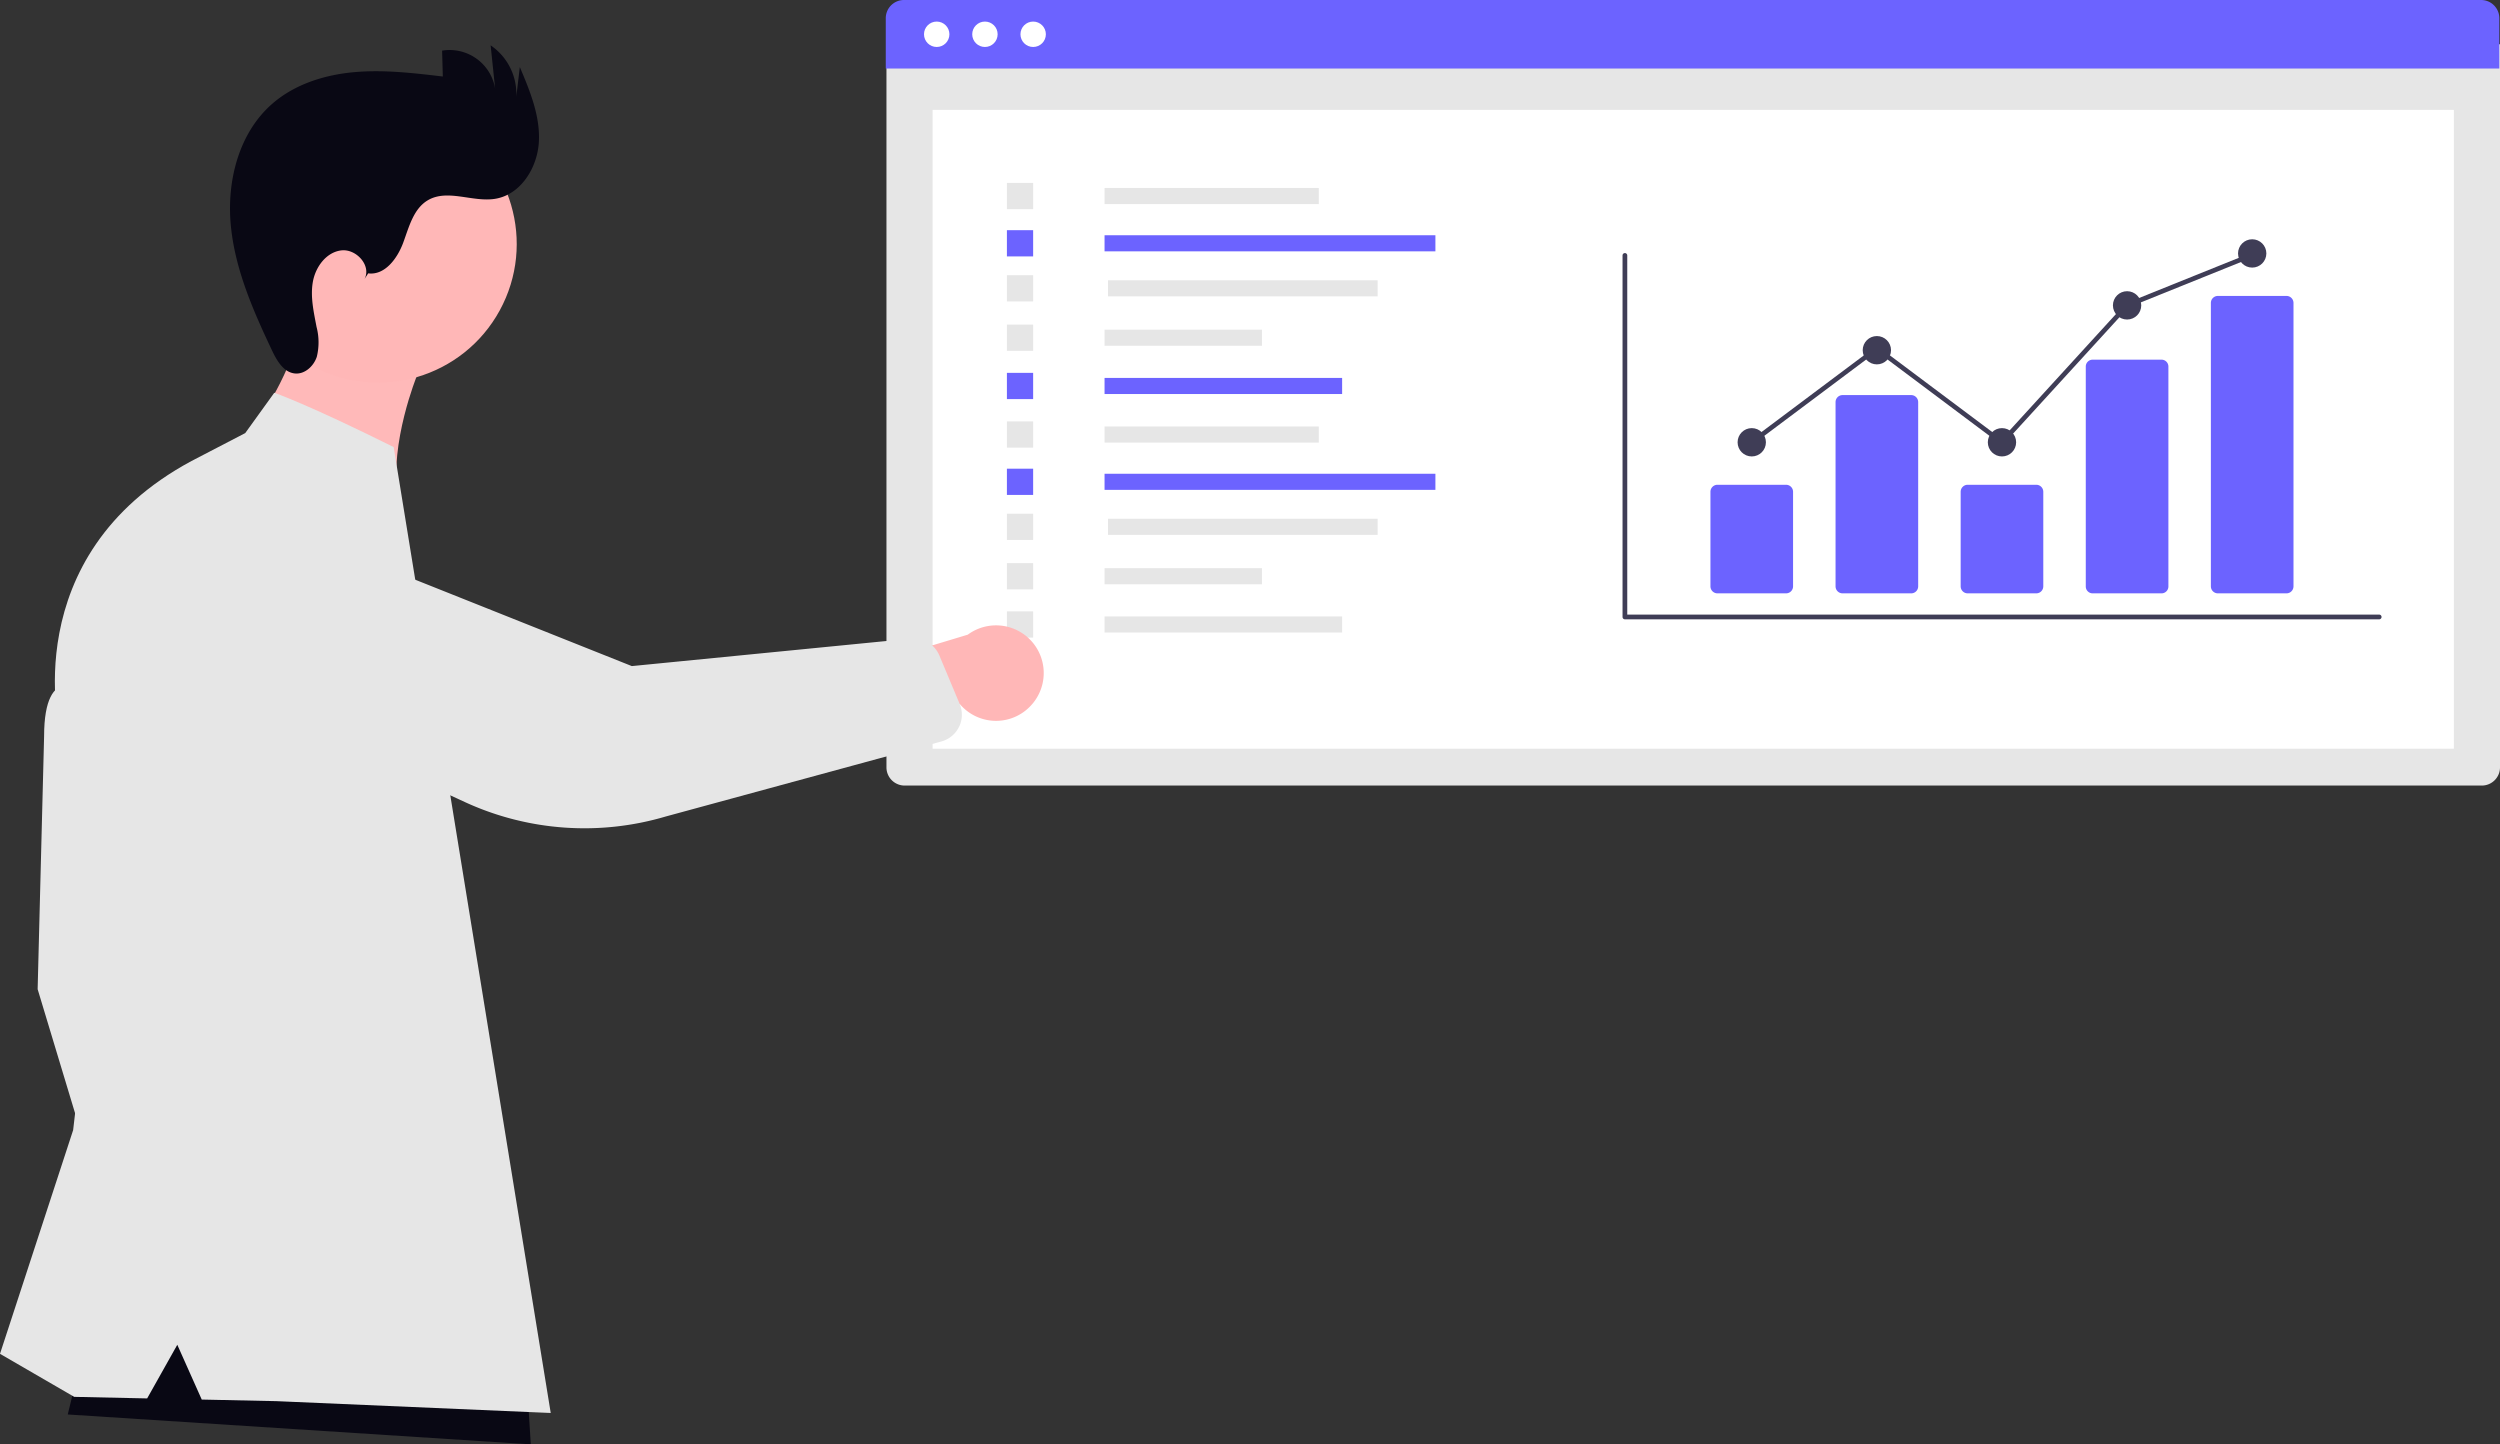 <svg xmlns="http://www.w3.org/2000/svg" width="800" height="462.196" viewBox="0 0 800 462.196" xmlns:xlink="http://www.w3.org/1999/xlink" role="img" artist="Katerina Limpitsouni" source="https://undraw.co/"><rect x="0" y="0" width="800" height="462.196" fill="#333333" stroke="none"/><g transform="translate(-765.123 -252.491)"><g transform="translate(1048.568 252.491)"><path d="M0,0H516.335V231.4a5.824,5.824,0,0,1-5.824,5.824H5.824A5.824,5.824,0,0,1,0,231.4Z" transform="translate(0.22 14.156)" fill="#e6e6e6"/><rect width="486.806" height="204.419" transform="translate(14.985 35.166)" fill="#fff"/><g transform="translate(0 0)"><path d="M5.824,0H510.511a5.824,5.824,0,0,1,5.824,5.824V21.935H0V5.824A5.824,5.824,0,0,1,5.824,0Z" fill="#6c63ff"/><circle cx="4.066" cy="4.066" r="4.066" transform="translate(12.235 6.902)" fill="#fff"/><circle cx="4.066" cy="4.066" r="4.066" transform="translate(27.667 6.902)" fill="#fff"/><circle cx="4.066" cy="4.066" r="4.066" transform="translate(43.1 6.902)" fill="#fff"/></g><path d="M653.333,375.043H411.962a.755.755,0,0,1-.755-.755V258.6a.755.755,0,0,1,1.511,0V373.532H653.333a.755.755,0,1,1,0,1.511Z" transform="translate(-175.439 -176.859)" fill="#3f3d56"/><path d="M464.382,368.972H442.428a2.245,2.245,0,0,1-2.242-2.242V336.467a2.245,2.245,0,0,1,2.242-2.242h21.954a2.245,2.245,0,0,1,2.242,2.242V366.73a2.245,2.245,0,0,1-2.242,2.242Z" transform="translate(-176.288 -179.098)" fill="#6c63ff"/><path d="M505.626,368.105H483.672a2.245,2.245,0,0,1-2.242-2.242V306.9a2.245,2.245,0,0,1,2.242-2.242h21.954a2.245,2.245,0,0,1,2.242,2.242v58.968a2.245,2.245,0,0,1-2.242,2.242Z" transform="translate(-177.497 -178.231)" fill="#6c63ff"/><path d="M546.87,368.972H524.916a2.245,2.245,0,0,1-2.242-2.242V336.467a2.245,2.245,0,0,1,2.242-2.242H546.87a2.245,2.245,0,0,1,2.242,2.242V366.73a2.245,2.245,0,0,1-2.242,2.242Z" transform="translate(-178.705 -179.098)" fill="#6c63ff"/><path d="M588.114,367.763H566.16a2.2,2.2,0,0,1-2.242-2.141v-70.5a2.2,2.2,0,0,1,2.242-2.141h21.954a2.2,2.2,0,0,1,2.242,2.141v70.5a2.2,2.2,0,0,1-2.242,2.141Z" transform="translate(-179.914 -177.889)" fill="#6c63ff"/><path d="M629.358,367.148H607.4a2.245,2.245,0,0,1-2.242-2.242V274.211a2.245,2.245,0,0,1,2.242-2.242h21.954a2.245,2.245,0,0,1,2.242,2.242v90.694a2.245,2.245,0,0,1-2.242,2.242Z" transform="translate(-181.123 -177.273)" fill="#6c63ff"/><circle cx="4.532" cy="4.532" r="4.532" transform="translate(272.585 136.998)" fill="#3f3d56"/><circle cx="4.532" cy="4.532" r="4.532" transform="translate(312.62 107.537)" fill="#3f3d56"/><circle cx="4.532" cy="4.532" r="4.532" transform="translate(352.656 136.998)" fill="#3f3d56"/><circle cx="4.532" cy="4.532" r="4.532" transform="translate(392.691 93.186)" fill="#3f3d56"/><circle cx="4.532" cy="4.532" r="4.532" transform="translate(432.726 76.567)" fill="#3f3d56"/><path d="M365.636,144.987l-40.13-30.059-39.583,29.648-.906-1.209,40.489-30.326,39.939,29.916,39.69-43.433.159-.065,40.035-16.131.565,1.4L406.018,100.8Z" transform="translate(-8.353 -2.442)" fill="#3f3d56"/><rect width="68.561" height="5.153" transform="translate(70.013 60.152)" fill="#e6e6e6"/><rect width="105.872" height="5.153" transform="translate(70.013 75.279)" fill="#6c63ff"/><rect width="86.284" height="5.153" transform="translate(71.114 89.687)" fill="#e6e6e6"/><rect width="50.371" height="5.153" transform="translate(70.013 105.495)" fill="#e6e6e6"/><rect width="76.023" height="5.153" transform="translate(70.013 120.936)" fill="#6c63ff"/><rect width="8.395" height="8.395" transform="translate(38.765 58.531)" fill="#e6e6e6"/><rect width="8.395" height="8.395" transform="translate(38.765 73.658)" fill="#6c63ff"/><rect width="8.395" height="8.395" transform="translate(38.765 88.066)" fill="#e6e6e6"/><rect width="8.395" height="8.395" transform="translate(38.765 103.874)" fill="#e6e6e6"/><rect width="8.395" height="8.395" transform="translate(38.765 119.315)" fill="#6c63ff"/><rect width="68.561" height="5.153" transform="translate(70.013 136.474)" fill="#e6e6e6"/><rect width="105.872" height="5.153" transform="translate(70.013 151.602)" fill="#6c63ff"/><rect width="86.284" height="5.153" transform="translate(71.114 166.009)" fill="#e6e6e6"/><rect width="50.371" height="5.153" transform="translate(70.013 181.817)" fill="#e6e6e6"/><rect width="76.023" height="5.153" transform="translate(70.013 197.258)" fill="#e6e6e6"/><rect width="8.395" height="8.395" transform="translate(38.765 134.853)" fill="#e6e6e6"/><rect width="8.395" height="8.395" transform="translate(38.765 149.981)" fill="#6c63ff"/><rect width="8.395" height="8.395" transform="translate(38.765 164.388)" fill="#e6e6e6"/><rect width="8.395" height="8.395" transform="translate(38.765 180.196)" fill="#e6e6e6"/><rect width="8.395" height="8.395" transform="translate(38.765 195.637)" fill="#e6e6e6"/></g><path d="M45.99,29.086s-5.41,22.992,0,39.222L21.641,71.688,0,60.869V46.662S10.145,25.02,7.439,0Z" transform="translate(857.717 336.661) rotate(9)" fill="#ffb9b9"/><path d="M15.145,2.031S2.066-7.99,2.066,16.487L0,97.375l23.061,76.413,13.424-24.782L30.977,95.317Z" transform="translate(777.168 471.661)" fill="#e6e6e6"/><ellipse cx="44.388" cy="44.388" rx="44.388" ry="44.388" transform="translate(825.843 348.21) rotate(-61.337)" fill="#ffb7b7"/><path d="M44.215,72.962c5.321.693,9.336-4.752,11.2-9.788s3.28-10.891,7.905-13.611c6.324-3.713,14.407.753,21.635-.473,8.161-1.384,13.469-10.035,13.888-18.3s-2.875-16.217-6.1-23.841L91.61,16.422A18.788,18.788,0,0,0,83.4,0l1.447,13.9A14.757,14.757,0,0,0,67.872,1.693L68.1,9.974C58.672,8.856,49.163,7.732,39.708,8.583S20.735,12.429,13.566,18.657C2.846,27.975-1.069,43.311.244,57.452S7.4,84.877,13.48,97.708c1.53,3.228,3.647,6.871,7.2,7.282,3.183.369,6.108-2.3,7.1-5.353a19.384,19.384,0,0,0-.087-9.526c-.9-4.767-2.025-9.637-1.185-14.414s4.279-9.5,9.094-10.08,9.741,4.918,7.427,9.185Z" transform="translate(838.726 267.002)" fill="#090814"/><path d="M148.171,55.763,0,46.2,11.152,0,146.573,30.267Z" transform="translate(786.806 658.924)" fill="#090814"/><path d="M78.476,12.9,87.77,0s10.39,3.53,38.207,17.377l1.967,12.089,48.288,297L88.46,322.682l-23.9-.509L56.735,304.64l-9.645,17.166-23.34-.5L0,307.537l23.406-71.595,7.573-65.4-11.7-61.611S4.549,52.355,61.266,21.842Z" transform="translate(765.123 378.179)" fill="#e6e6e6"/><path d="M70.946,46.154A15.169,15.169,0,0,1,52.08,32.546L0,18.6,20.947,0,67.192,16.1A15.252,15.252,0,0,1,70.946,46.16Z" transform="matrix(0.809, -0.588, 0.588, 0.809, 1010.986, 482.067)" fill="#ffb7b7"/><path d="M185.094,184.789a8.884,8.884,0,0,1-7.214.578L92.218,152.856a91.468,91.468,0,0,1-49.24-41.5L7.262,47.635A28.594,28.594,0,1,1,49.926,9.553l61.83,98,77.812,45.626a8.9,8.9,0,0,1,3.787,9.47l-3.87,16.4a8.884,8.884,0,0,1-2.7,4.557,8.8,8.8,0,0,1-1.691,1.2Z" transform="matrix(0.809, -0.588, 0.588, 0.809, 813.653, 444.34)" fill="#e6e6e6"/></g></svg>